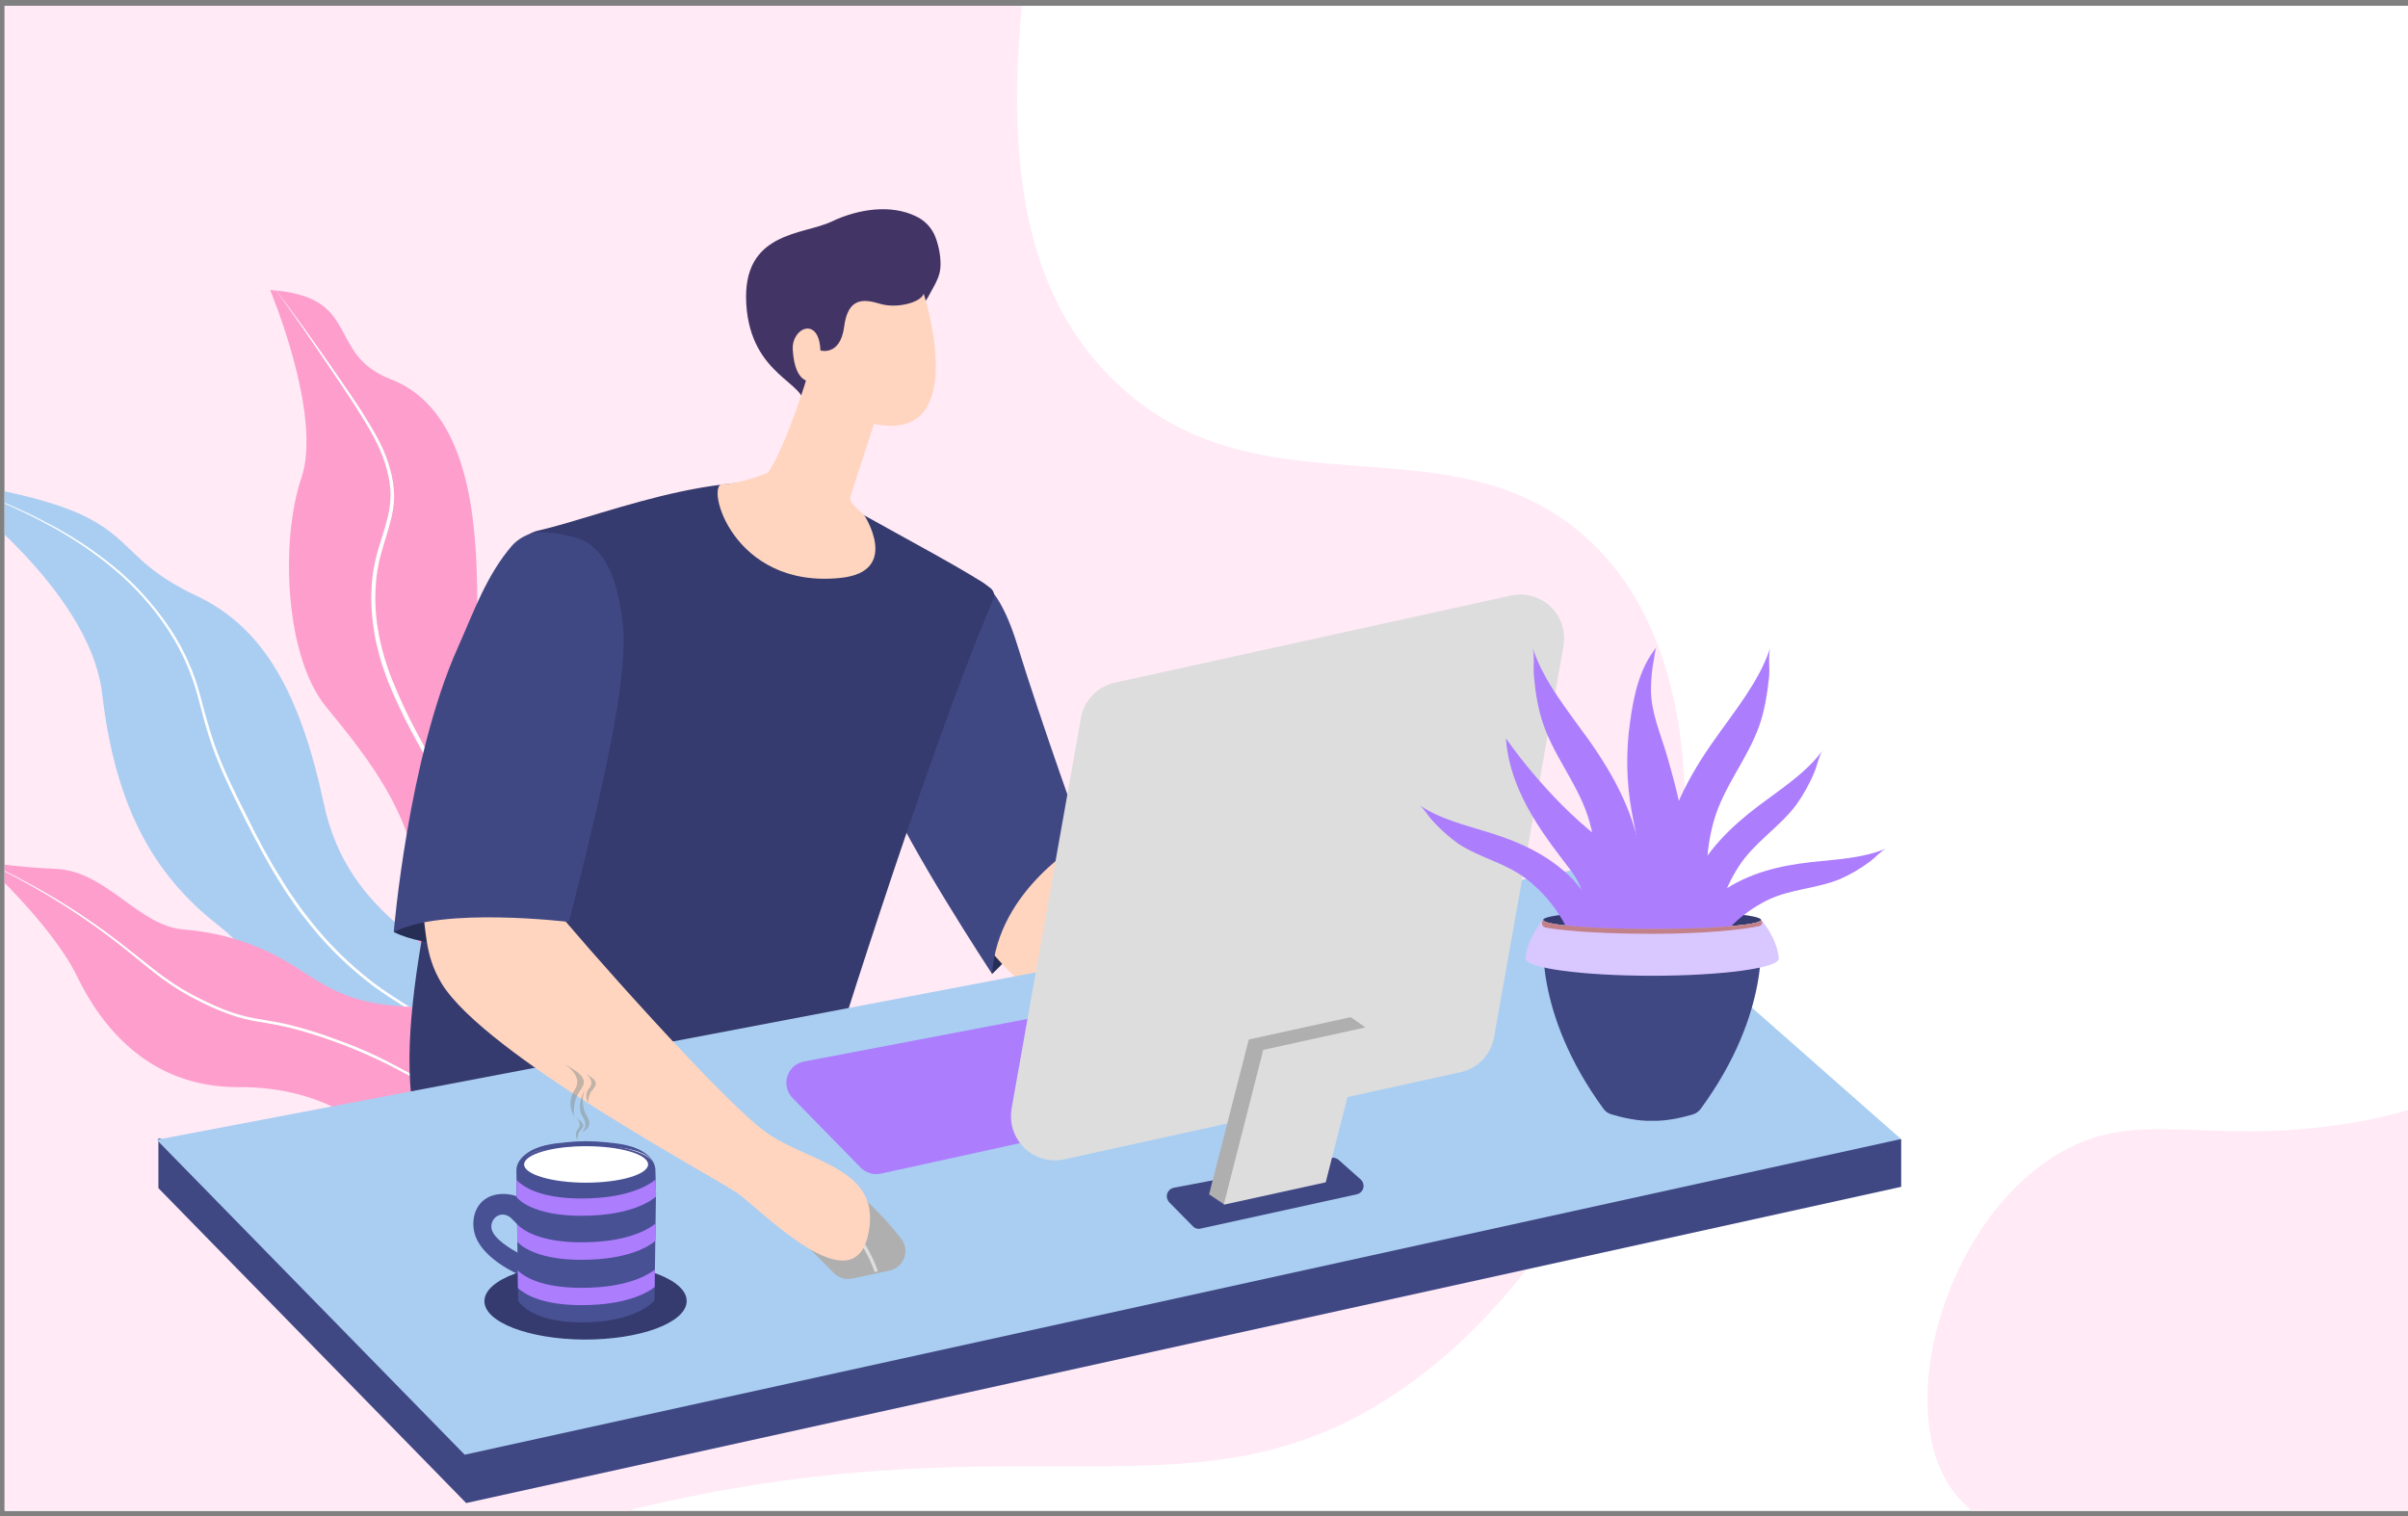 <svg version="1.2" xmlns="http://www.w3.org/2000/svg" viewBox="0 0 1280 806" width="1280" height="806"><rect x="0" y="0" width="1280" height="806" fill="#808080" stroke="none"/><defs><clipPath clipPathUnits="userSpaceOnUse" id="cp1"><path d="m2.49 3.08h1280v800h-1280z"/></clipPath></defs><style>.a{fill:#fff}.b{fill:#ffeaf6}.c{fill:#fd9ecc}.d{fill:#aacef2}.e{fill:#272e56}.f{fill:#ffd5c0}.g{fill:#404884}.h{fill:#353b6e}.i{fill:#afafaf}.j{fill:#ddd}.k{fill:#423565}.l{fill:#ac7dfd}.m{fill:#485194}.n{fill:#878f8c}.o{fill:#d9c7ff}.p{opacity:.5;fill:#ad3a12}</style><g clip-path="url(#cp1)"><path class="a" d="m2.5 3.1h1280v800h-1280z"/><path class="a" d="m2.5 3.1h1280v800h-1280z"/><path class="b" d="m-453.5 380.3c330.3-110.7 319-83 382.1-123.7 148.4-95.5-175.8-280.8 11.7-435.3 37.3-30.7 522.4-111.7 595.1-62 82.1 56.2-62.8 313.9 51 437.1 81.8 88.5 194.1 14.5 269.3 102.3 84.4 98.8 29.8 344.8-112.4 441.1-103.4 70.1-187.6 16.9-379.3 56.3-197.3 40.5-218.9 137.6-359.5 165.7-185.1 36.9-216-129.6-480.4-154.5-154.1-14.5-233.7 26.3-280.9-30.9-49.8-60.3-22.2-179 30.9-252.9 42.8-59.6 98.6-85 272.4-143.2z"/><path class="c" d="m222 486.4c4.8-45.7-26.7-83.9-48.6-110.6-22-26.7-24.5-88.3-13.2-121.7 11.4-33.4-16.6-99.9-16.6-99.9 49.3 3.3 29.2 33.9 64.1 47.4 34.9 13.5 43.9 56.9 45.6 99 1.8 42-6.2 43.5 40.7 109.2 46.8 65.6-13.9 146.4-13.9 146.4-19.9 0.1-62.9-24.1-58.1-69.8z"/><path class="a" d="m272.9 577.2c4.8-18.7 6.6-38.1 5.2-57.4-0.7-9.6-2.4-19.1-4.9-28.4l-1-3.5c-0.3-1.2-0.7-2.3-1.1-3.4l-1.1-3.4-0.6-1.7c-0.2-0.6-0.4-1.1-0.7-1.7l-2.7-6.7q-1.4-3.3-3.2-6.4c-1.2-2-2.5-4-3.8-6.1q-2-3-3.9-6.1c-2.5-4.1-5-8.3-7.4-12.5q-7.3-12.5-14.6-25.1c-4.8-8.4-9.5-16.8-14.1-25.4q-6.8-12.8-12.4-26.3l-1.3-3.4c-0.4-1.2-0.8-2.3-1.2-3.5-0.4-1.1-0.8-2.3-1.2-3.4l-1-3.5-0.5-1.8-0.4-1.8-0.9-3.5c-0.3-1.2-0.5-2.4-0.7-3.6-0.2-1.2-0.5-2.4-0.6-3.6-1.6-9.7-1.9-19.5-0.7-29.2q1-7.3 3.1-14.3c1.4-4.7 3-9.3 4.2-13.9q1-3.4 1.6-7 0.5-3.5 0.6-7 0-3.6-0.5-7.1-0.6-3.6-1.5-7c-2.4-9.3-7-17.8-12-26-5-8.2-10.4-16.3-15.8-24.3-5.4-8-10.8-16-16.3-24-5.5-8-11.1-15.8-16.8-23.6q8.8 11.5 17.3 23.3c5.6 7.8 11.2 15.8 16.7 23.7q4.1 6 8.2 12c2.7 4 5.4 8 7.9 12.2q3.9 6.2 7.2 12.6c2.2 4.4 4 9 5.3 13.7q1 3.5 1.6 7.2 0.5 3.6 0.6 7.3 0 3.7-0.6 7.4-0.6 3.6-1.6 7.2c-1.2 4.7-2.8 9.2-4.1 13.9q-2.1 6.9-3 14c-1.1 9.5-0.9 19.1 0.7 28.5 1.6 9.5 4.3 18.8 7.9 27.6q5.4 13.4 12.2 26.2c4.5 8.5 9.2 17 13.9 25.4q7.2 12.5 14.5 25.1 3.6 6.3 7.4 12.4 1.8 3.1 3.7 6.2c1.3 2.1 2.6 4.1 3.8 6.2q1.8 3.2 3.3 6.6l2.6 6.8c0.2 0.6 0.5 1.1 0.7 1.7l0.5 1.7 1.2 3.5c0.3 1.2 0.8 2.3 1.1 3.5l0.9 3.5c2.5 9.4 4 19 4.6 28.7 0.6 9.7 0.3 19.4-0.8 29l-0.4 3.6c-0.2 1.2-0.4 2.4-0.5 3.6-0.4 2.4-0.8 4.8-1.3 7.2q-1.4 7.1-3.3 14.1z"/><path class="d" d="m245.8 613.4c-74.7-15.8-92.3-92.7-129-120.9-36.7-28.3-55.7-65.9-62.5-123.7-6.7-57.8-86-113.3-86-113.3 0 0 47.4 5.4 74.8 18 27.4 12.7 25.8 26.5 61.3 43.2 35.5 16.7 55.1 51.4 67.7 110.4 12.6 59 59.2 80.3 127.6 121.7 68.5 41.4 58.7 111.4 58.7 111.4 0 0-37.9-31-112.6-46.8z"/><path class="a" d="m360.5 670.1c-3.3-12.1-7.9-23.8-13.8-34.8-5.9-11.1-13.3-21.2-22-30.2-2.3-2.1-4.5-4.4-6.8-6.4-2.4-2.1-4.8-4-7.3-5.9q-7.6-5.5-15.7-10.1l-32.4-18.9c-10.8-6.4-21.6-12.7-32.3-19.2q-8.1-4.9-16-9.9c-5.3-3.3-10.6-6.7-15.6-10.4-10.1-7.6-19.4-16.1-27.7-25.5-1.1-1.1-2.1-2.4-3.1-3.6l-3-3.6-2.9-3.7c-1-1.2-2-2.4-2.9-3.7-1.8-2.6-3.7-5.1-5.4-7.7-0.9-1.3-1.8-2.6-2.6-3.9l-2.5-4c-6.7-10.7-12.6-21.8-18.2-33-5.6-11.2-11.2-22.4-15.7-34.1-2.3-5.9-4.2-11.9-5.9-17.9-1.7-6.1-3.1-12.2-4.9-18.1-3.7-11.9-9.2-23.2-16.3-33.4-7.1-10.3-15.5-19.6-24.9-27.8-9.5-8.2-19.7-15.4-30.5-21.7l-4-2.3-4.2-2.2-4.1-2.2c-1.4-0.7-2.8-1.5-4.2-2.1l-8.5-4-2.1-1-2.2-1-4.3-1.7-4.3-1.8q-1.1-0.5-2.2-0.9l-2.2-0.8-8.8-3.3c-2.9-1.1-5.9-2-8.9-3l-8.9-2.9 9 2.8c3 1 6 1.8 8.9 2.9l8.8 3.2 2.2 0.8q1.1 0.4 2.2 0.9l4.4 1.7 4.3 1.8 2.2 0.9 2.1 1 8.6 3.9c1.4 0.6 2.8 1.4 4.2 2.1l4.2 2.2 4.1 2.1 4.1 2.3c10.9 6.2 21.2 13.4 30.8 21.5 9.5 8.2 18 17.6 25.2 27.9 7.3 10.3 12.9 21.6 16.6 33.7 1.8 6 3.2 12.1 5 18.1 1.7 6 3.6 11.9 5.8 17.7 4.5 11.7 10.2 22.8 15.8 34 5.5 11.2 11.4 22.3 18.1 32.8l2.5 4c0.8 1.3 1.7 2.6 2.6 3.9 1.7 2.6 3.5 5.1 5.4 7.7 0.9 1.2 1.8 2.5 2.8 3.7l2.9 3.7 3 3.6c1 1.1 2 2.4 3 3.5 8.3 9.3 17.5 17.8 27.4 25.3 5 3.7 10.3 7.1 15.6 10.5q7.9 5 15.9 9.9 16 9.7 32.2 19.2l32.3 19.1q8.2 4.8 15.8 10.3 3.8 2.9 7.3 6c2.3 2.1 4.5 4.4 6.8 6.6 8.6 9 16 19.3 21.8 30.4 5.8 11.1 10.3 22.8 13.4 35z"/><path class="c" d="m217.7 626.6c-13-24.9-43.6-49-90.7-48.7-47.1 0.3-72.7-31.4-86-58.8-13.2-27.5-50.4-61.3-50.4-61.3q0 0 1.4 0.3l0.6 0.1c4.4 0.8 16.5 2.7 37.2 3.7 26.8 1.2 43.7 30.2 67.6 32.2 23.9 2 43.6 9.1 64 22.7 20.4 13.6 35.7 20 77 18.3 41.4-1.7 85.7 68.9 85.7 68.9 0 2.4-0.2 4.7-0.4 7q0 0.1 0 0.2c-7.2 63.5-93 40.2-106 15.4z"/><path class="a" d="m323.6 611.1q-17.4-3.5-34.5-8.5c-15.6-4.7-30.9-10.5-45.8-17.4-7.4-3.5-14.7-7.2-21.8-11.2-7.2-3.9-14.3-7.8-21.7-11.2q-11.1-5.2-22.6-9.3-11.5-4.2-23.3-7.2-6-1.4-12-2.4c-4-0.7-8.1-1.3-12.1-2.3q-5.9-1.5-11.7-3.9c-1.9-0.7-3.8-1.5-5.6-2.3l-5.6-2.7c-7.4-3.6-14.4-7.8-21-12.7-6.6-4.9-12.8-10.2-19.2-15.3-12.7-10.2-26.1-19.5-40.1-28q-16.8-10.1-34.6-18.6l0.6 0.1q17.6 8.1 34.4 18c14.1 8.3 27.6 17.6 40.4 27.7l9.6 7.6 4.8 3.8c1.6 1.2 3.2 2.5 4.9 3.7 6.5 4.8 13.5 9 20.8 12.5l5.5 2.6c1.9 0.8 3.7 1.6 5.6 2.4q5.7 2.2 11.6 3.7c3.9 1 7.9 1.6 12 2.3 4 0.7 8.1 1.4 12.1 2.4q11.9 3 23.4 7.3c7.7 2.7 15.3 5.8 22.7 9.3 7.4 3.6 14.6 7.5 21.7 11.4 7.2 3.9 14.4 7.8 21.7 11.3q22.2 10.5 45.6 17.7 16.9 5.3 34.2 9 0 0.1 0 0.2z"/><path class="e" d="m532 437.5l43.8 9c-0.4 26.1-48.4 71.2-48.4 71.2-9.2-27.3 4.6-80.2 4.6-80.2z"/><path class="f" d="m578.3 461.1c8.6 13.8 43.6 71 65 89.6 21.3 18.7 60.3 25.1 48 60.4-12.3 35.3-55.3-20-66.6-29.9-11.3-9.8-89.2-51.3-108.2-91.4-7.7-16.2-7.3-24.7-8.7-38-4-36.4 17.4-63.3 42.1-39.1 0.3 0.4 19.9 34.6 28.4 48.4z"/><path class="g" d="m514.3 307.7c0 0 13.9-5.7 26.5 35.3 12.6 40.9 35.3 104 35.3 104 0 0-46 25.6-48.7 70.8 0 0-45.8-69.6-57.2-99.2-11.3-29.6-17-119.7 44.1-110.9z"/><path class="h" d="m272.3 296.7c1.8-7.2 6.7-13.1 14-14.7 36.3-8.2 112.9-41.5 157.8-16.5 37.9 21.1 74.8 40.7 82.6 47.3 1.6 1.4 2.2 3.7 1.3 5.7-36.9 86.5-91.4 263.5-91.4 263.5-25.2-0.7-214.1 21.4-214.1 21.4-15.5-54 7.6-144.8 49.8-306.7z"/><path class="g" d="m1010.6 605.5v25.4l-762.8 168.1-163.6-167.4v-26.5l60.2 15 702.5-133.8 134.1 118.1z"/><path class="d" d="m247 773.3l-163.7-167.4 762.8-145.3 164.4 144.9z"/><path class="i" d="m453 679.7c-3.5 0.7-7.2-0.4-9.8-3l-46-46.3 35.8-7.8c9.7 3.2 18.7 8.2 26.5 14.8q10.6 9.6 19.5 21c1 1.3 1.7 2.8 2.1 4.4 1.2 5.7-2.5 11.4-8.2 12.6z"/><path class="j" d="m465.5 676.2c-0.3 0-0.7-0.3-0.8-0.6 0-0.2-5.3-15.7-15.3-23.9-0.3-0.3-0.4-0.9-0.1-1.2 0.3-0.4 0.9-0.4 1.2-0.1 10.4 8.4 15.6 24 15.9 24.6 0.1 0.5-0.1 1-0.6 1.1q-0.1 0-0.3 0z"/><path class="e" d="m209.3 495.5c0 0 67.7-76.8 93.1-5.4 0 0-56.6 22.6-93.1 5.4z"/><path class="f" d="m282.5 439.8c0 0 2.8 30.6 12.8 43.5 9.9 12.8 88.8 102.3 112 118.7 23.1 16.4 62.6 18.8 54 55.1-8.7 36.4-57-14.3-69.4-22.9-12.3-8.6-134.2-73.6-157.2-111.5-9.3-15.4-7.8-28.4-10.6-41.4-7.6-35.9 30.3-63.8 57.4-42.3z"/><path class="g" d="m313.5 289.3c10.8 8.4 14.1 21.4 16.5 34.6 3.7 19.8 2.7 48.6-27.6 166.2 0 0-67.6-8.2-93.1 5.4 0 0 7.6-92.1 34-151.1 8.4-18.8 15.3-38.8 29.1-54.6 2.7-3 8.4-6.9 14.8-6.9 12 0.1 23.1 3.8 26.3 6.4z"/><path class="k" d="m479.1 171.9c-9.2 7.7-18.6 15.2-27.9 22.8l-24.3 21c2.9-12.3-27.8-15.3-30.2-54-2.4-38.8 30.3-36.7 45.3-43.9 15-7.1 31.8-9 44.5-3 5 2.2 8.9 6.3 10.8 11.4 1.9 5 3.1 11.6 2.5 16.8-0.4 3.7-2.2 7.2-4 10.4-1.7 3.1-3.3 6.4-5.6 9.1l-0.4 0.4c-3.1 3.4-7.1 6-10.7 9z"/><path class="f" d="m491 156.1c0 0 24 74.2-20.8 70.1-27.8-2.6-37.9-23.6-37.9-23.6 0 0-9.7 3.1-10.9-16.7-0.7-11.7 14-18.1 14.7 0.4 0 0 10.5 3.2 12.6-12.5 2-15.7 10.2-15 19.1-12.3 8.9 2.7 21.8-0.7 23.2-5.4z"/><path class="f" d="m465.7 221.9c0 0-13.1 40-13.8 42.7-0.7 2.7 7.4 9.1 7.4 9.1 0 0 19.8 30.1-12.4 33.5-57.8 6.1-72.2-50-62.8-49.9 9.4 0.2 24.2-6.1 24.2-6.1 9.8-14.5 20.8-51 20.8-51 37-13.8 36.6 21.7 36.6 21.7z"/><path class="l" d="m704.8 553.2c1.8 1.6 3.1 3.8 3.6 6.2 1.4 6.2-2.6 12.3-8.8 13.7l-231.4 50.8c-3.9 0.8-7.9-0.4-10.7-3.2l-36.2-37c-1.6-1.7-2.7-3.7-3.1-5.9-1.2-6.3 2.9-12.3 9.2-13.5l232.9-44.4c3.5-0.6 7.1 0.4 9.8 2.7z"/><path class="g" d="m723.3 627c0.7 0.6 1.2 1.5 1.4 2.4 0.6 2.5-1 4.9-3.5 5.5l-83 18.2c-1.5 0.4-3.1-0.1-4.2-1.3l-12.5-12.7c-0.6-0.7-1-1.5-1.2-2.3-0.5-2.5 1.2-4.9 3.6-5.4l83.7-15.9c1.4-0.3 2.8 0.1 3.9 1z"/><path class="j" d="m776.2 570l-210.5 46.3c-12.6 2.7-25-5.3-27.8-17.9-0.6-2.9-0.7-6-0.2-9l36.9-207.8c1.7-9.3 8.8-16.7 18-18.7l210.5-46.3c12.6-2.8 25.1 5.2 27.8 17.8 0.7 3 0.7 6.1 0.2 9.1l-36.9 207.8c-1.6 9.3-8.7 16.7-18 18.7z"/><path class="i" d="m716.5 554.5l-1.8-1.1-17.7 69.6c0 0-31.2 13.7-46.5 17.1l-7.8-5.2 21.1-82.3 54.2-11.9 7.7 5.4z"/><path class="j" d="m704.7 628.5l-54.2 11.9 21-82.3 54.2-11.9z"/><path class="h" d="m365 691.9c-0.4 11.3-24.8 20.3-54.5 20.2-29.7-0.2-53.4-9.4-53-20.7 0.4-11.3 24.8-20.3 54.5-20.2 29.7 0.2 53.5 9.4 53 20.7z"/><path class="m" d="m292.8 676.2c0.5 1.9-0.6 3.8-2.5 4.3-4.1 1.4-8.1-0.3-12-1.9q-5.7-2.3-10.9-5.6c-7.1-4.6-14-10.8-15.5-19-1.5-8.5 2.5-18.6 14.5-19.3 4.6-0.2 10 1 13.2 4.3 3.4 3.5 6.8 18.6-2.7 13.3-2.7-1.5-4.4-4.8-7-6-5.1-2.4-9.5 2.3-8.6 6.9 1.1 5.4 10.2 10.7 14.9 13.3q4.1 2.3 8.4 4 2 0.8 4 1.6 1.2 0.5 2.2 1.3 0.5 0.5 0.8 1 0.9 0.7 1.2 1.8z"/><path class="m" d="m309.2 703c-27.8 0-33.8-11.7-33.8-11.7l-0.9-69.2c0-3.5 2.2-6.4 4.9-8.5 6-4.8 14.5-5.7 21.8-6.4q10.4-1.1 20.7 0c7.3 0.7 15.8 1.6 21.8 6.4 2.6 2.1 4.7 5.2 4.7 8.5l0.3 11.5-0.8 57.7c0 0-9.2 11.7-38.7 11.7z"/><path class="l" d="m309 637.1c25.3 0 36.3-7.4 39.5-10.1l0.2 6.6v2.5c-3 2.6-14 10.2-39.6 10.2-22.9 0-31.7-6.8-34.4-9.7l-0.1-9.4c2.6 2.9 11.3 9.9 34.4 9.9z"/><path class="l" d="m309.1 693.8c-21.4 0-30.5-6-33.8-9.1l-0.1-9.4c3.2 3.2 12.2 9.3 33.9 9.3 24.2 0 35.3-6.8 39-9.7l-0.1 9.3c-3.8 3-15 9.6-38.9 9.6z"/><path class="l" d="m275 660.2l-0.1-9.4c2.9 3 11.8 9.6 34.2 9.6 25.1 0 36.1-7.3 39.4-10l-0.2 9.3c-3.4 2.9-14.5 10-39.2 10-22.1 0-31.1-6.4-34.1-9.5z"/><path class="a" d="m346.5 621.7c-0.3 0.3-0.9-0.1-1.4-0.6q-0.5 0.7-1.1 1.2c-2.6 2-6.8 3.4-10.9 4.6q-2.3 0.7-4.7 1.1 0 0 0.1-0.1-5.9 1.1-11.9 1.3c-10.2 0.4-21.9-0.7-30.6-3.7-3.5-1.2-6.7-2.8-7.7-4.9-0.4 0.3-0.7 0.6-0.7 0.5-0.6-0.8-5.8-12 35.2-12 41 0 33.7 12.6 33.7 12.6z"/><path class="n" d="m344.3 617.1c2.3 1.8 3 3.9 0.4 6.2-2.6 2.2-6.9 3.8-11 5.1q-2.3 0.7-4.8 1.2 0.1-0.2 0.3-0.3c5.1-2.3 13.4-4.1 15.4-8.4 0.5-1.2 0.4-2.6-0.3-3.8z"/><path fill-rule="evenodd" class="m" d="m347.5 619.7c0 7.7-16.2 12.3-36 12.3-19.9 0-36-5-36-12.3 0-6.2 16.1-11.3 36-11.3 19.9 0 36 5.1 36 11.3zm-3-0.7c0-5.4-14.8-9.7-33-9.7-18.2 0-32.9 4.4-32.9 9.7 0 5.3 14.7 9.7 32.9 9.7 18.2 0 33-4.4 33-9.7z"/><g style="opacity:.5"><path class="n" d="m304 568c3.2 1.9 6.7 4.4 6.3 7.7-0.2 2-1.8 3.6-2.8 5.4-1.5 2.5-2.3 5.4-2.4 8.3-0.1 1.2-0.3 3.4 0.4 4.5-3-4.4-3-10.2 0-14.6 5.2-7.6-6-13.9-6-13.9q2.3 1.2 4.5 2.6z"/><path class="n" d="m313.8 572.3c1.6 1.1 3.3 2.6 2.9 4.4q-0.7 1.6-1.9 2.8c-1 1.2-1.7 2.8-1.9 4.3-0.3 0.8-0.3 1.7-0.1 2.5-1.7-2.4-1.5-5.6 0.4-7.8 3.3-3.9-1.6-7.8-1.6-7.8q1.2 0.7 2.2 1.6z"/><path class="n" d="m307.8 595.4c1.2 0.8 2.5 2 2.2 3.4q-0.6 1.2-1.5 2.1c-0.7 0.9-1.2 2.1-1.5 3.3-0.1 0.6-0.2 1.3 0 1.9-1.3-1.8-1.2-4.3 0.3-6 2.5-3-1.2-6-1.2-6q0.9 0.5 1.7 1.3z"/><path class="n" d="m312.2 593.8c3.5 5.8-3 8.1-3 8.1 0 0 4.1-3.1 0.5-8.3-3.8-5.5 1.1-14.5 1.1-14.5 0 0-3 7.5 1.4 14.7z"/></g><path class="h" d="m878.2 484.2c32 0 57.9 2.1 57.9 4.8 0 2.7-25.9 4.8-57.9 4.8-32 0-57.9-2.1-57.9-4.8 0-2.7 25.9-4.8 57.9-4.8z"/><path class="g" d="m904 589.5c-1 1.4-2.5 2.4-4.1 2.9-4.4 1.3-13.5 3.7-21.7 3.4-8.1 0.3-17.2-2.1-21.6-3.4-1.7-0.5-3.2-1.5-4.2-2.9-38.1-52.1-31.7-93.5-31.7-93.5l57.5 3.8 57.5-3.8c0 0 6.5 41.4-31.7 93.5z"/><path class="l" d="m815 345.3c5.8 17.3 19 33.3 29.5 48 14 19.8 25.1 40.6 28.1 64.9 0.5 4.1 2.1 46.1-4.5 45.4l-24.8-2.8c6-21.1 7.6-42.4 1.7-63.7-5.2-18.9-18.1-33.4-24.5-51.7-2.9-8.1-4.3-17.2-5.1-25.7-0.5-4.8 0.5-11.1-0.8-15.7q0.1 0.6 0.4 1.3z"/><path class="l" d="m755.1 428.4c10.7 7.2 24.9 10.5 37.2 14.4 16.3 5.1 31.4 12.1 43.6 24.5 2 2 20.9 25 16.9 27.4l-15.2 9c-5.7-14.4-13.9-27.1-26.3-36.5-11-8.5-24.5-11.1-36-18.6-5-3.6-9.7-7.7-13.8-12.3-2.4-2.5-4.5-6.5-7.2-8.5q0.4 0.3 0.8 0.6z"/><path class="l" d="m1002.8 450.9c-3 1.4-5.9 5-8.7 7-4.9 3.7-10.3 6.9-16 9.4-12.6 5.2-26.4 5.2-38.8 11.3-14 7-24.5 17.8-32.8 30.9l-13.2-11.8c-3.4-3.2 19.5-22.1 21.9-23.7 14.3-9.9 30.5-13.8 47.5-15.7 12.7-1.4 27.3-2 39.2-7q0.4-0.2 0.9-0.4z"/><path class="l" d="m941.1 343.9c-1.3 4.6-0.3 11-0.7 15.7-0.9 8.6-2.3 17.6-5.1 25.8-6.4 18.3-19.3 32.8-24.5 51.7-5.8 21.3-4.1 42.6 1.9 63.7l-24.8 2.8c-6.6 0.8-5.1-41.2-4.6-45.3 3-24.4 14-45.2 28-65 10.4-14.8 23.6-30.8 29.4-48.1q0.3-0.6 0.4-1.3z"/><path class="l" d="m800.5 392.5c0 0 21.1 31.1 49.6 53 28.5 21.9 11.4 54 11.4 54h-19.7c0 0 5.9-19.7-6.3-36.1-12.2-16.3-32.9-40.6-35-70.9z"/><path class="l" d="m880.7 343.9c-1 1.3-1.2 4.8-1.5 6.4-1.1 5.4-1.6 10.9-1.6 16.5 0 12 5.1 23.2 8.4 34.6 4.7 16.3 9.5 33.4 9.7 50.5 0.1 8.1-0.7 16.1-2.3 24-0.6 2.6-5 23.2-7.6 23.3-6.9 0.3-14.1 1.4-20.9 0.9-0.1-3.3 3-8.1 4-11.5 6.5-19.9 2.3-37-1.5-56.9-2.9-15.9-3.2-32.1-0.9-48 1.9-13.8 5-28.8 14.2-39.8z"/><path class="l" d="m968.9 398.7c-2 3.1-2.9 8-4.3 11.4-2.6 6.4-5.9 12.3-9.9 17.9-9.1 12-22.1 19.7-30.4 32.5-9.4 14.4-13.2 30.6-13.8 47.6l-19-3.8c-5-1 6-31.8 7.4-34.7 8-17.3 21.1-30.1 36.1-41.4 11.3-8.5 24.8-17.2 33.3-28.6q0.3-0.5 0.6-0.9z"/><path class="o" d="m945.6 509.6h-0.1c0 5-30.1 9.1-67.3 9.1-37.2 0-67.3-4.1-67.3-9.1q0-0.2 0-0.3c1.1-11.2 9.4-20.3 9.4-20.3 0 2.7 25.9 4.8 57.9 4.8 32 0 57.9-2.1 57.9-4.8h0.1c0 0 8.3 9.2 9.4 20.6z"/><path class="p" d="m821.7 493.1q-0.7-0.1-1.3-0.6c-1-0.9-1-2.5-0.1-3.5 0 2.7 25.9 4.8 57.9 4.8 32 0 57.9-2.1 57.9-4.8h0.1q0.3 0.4 0.4 0.9 0.1 0.1 0.1 0.1c0.2 1.1-0.5 2.1-1.6 2.3-9.3 2-29.9 4.1-56.7 4.1-23.1 0-44.1-1.1-56.7-3.3z"/><path class="b" d="m1584.3 779.7c-138.8 40.8-133.7 29.5-160.5 45.3-63 37.2 69 118.1-11.1 178.9-16 12.1-218.6 38.4-248.1 16.9-33.2-24.3 30.6-128.2-14.9-180.6-32.7-37.6-80.4-8.7-110.3-46-33.7-41.8-7.5-142.2 53-179.8 43.9-27.3 78.1-4.2 158.3-17.6 82.6-13.8 92.9-53.5 151.7-63 77.5-12.5 87.9 56.5 197.4 70.5 63.7 8.2 97.4-7.4 116.2 16.8 19.8 25.5 6.7 74-16.5 103.6-18.6 24-42.2 33.6-115.2 55z"/></g></svg>